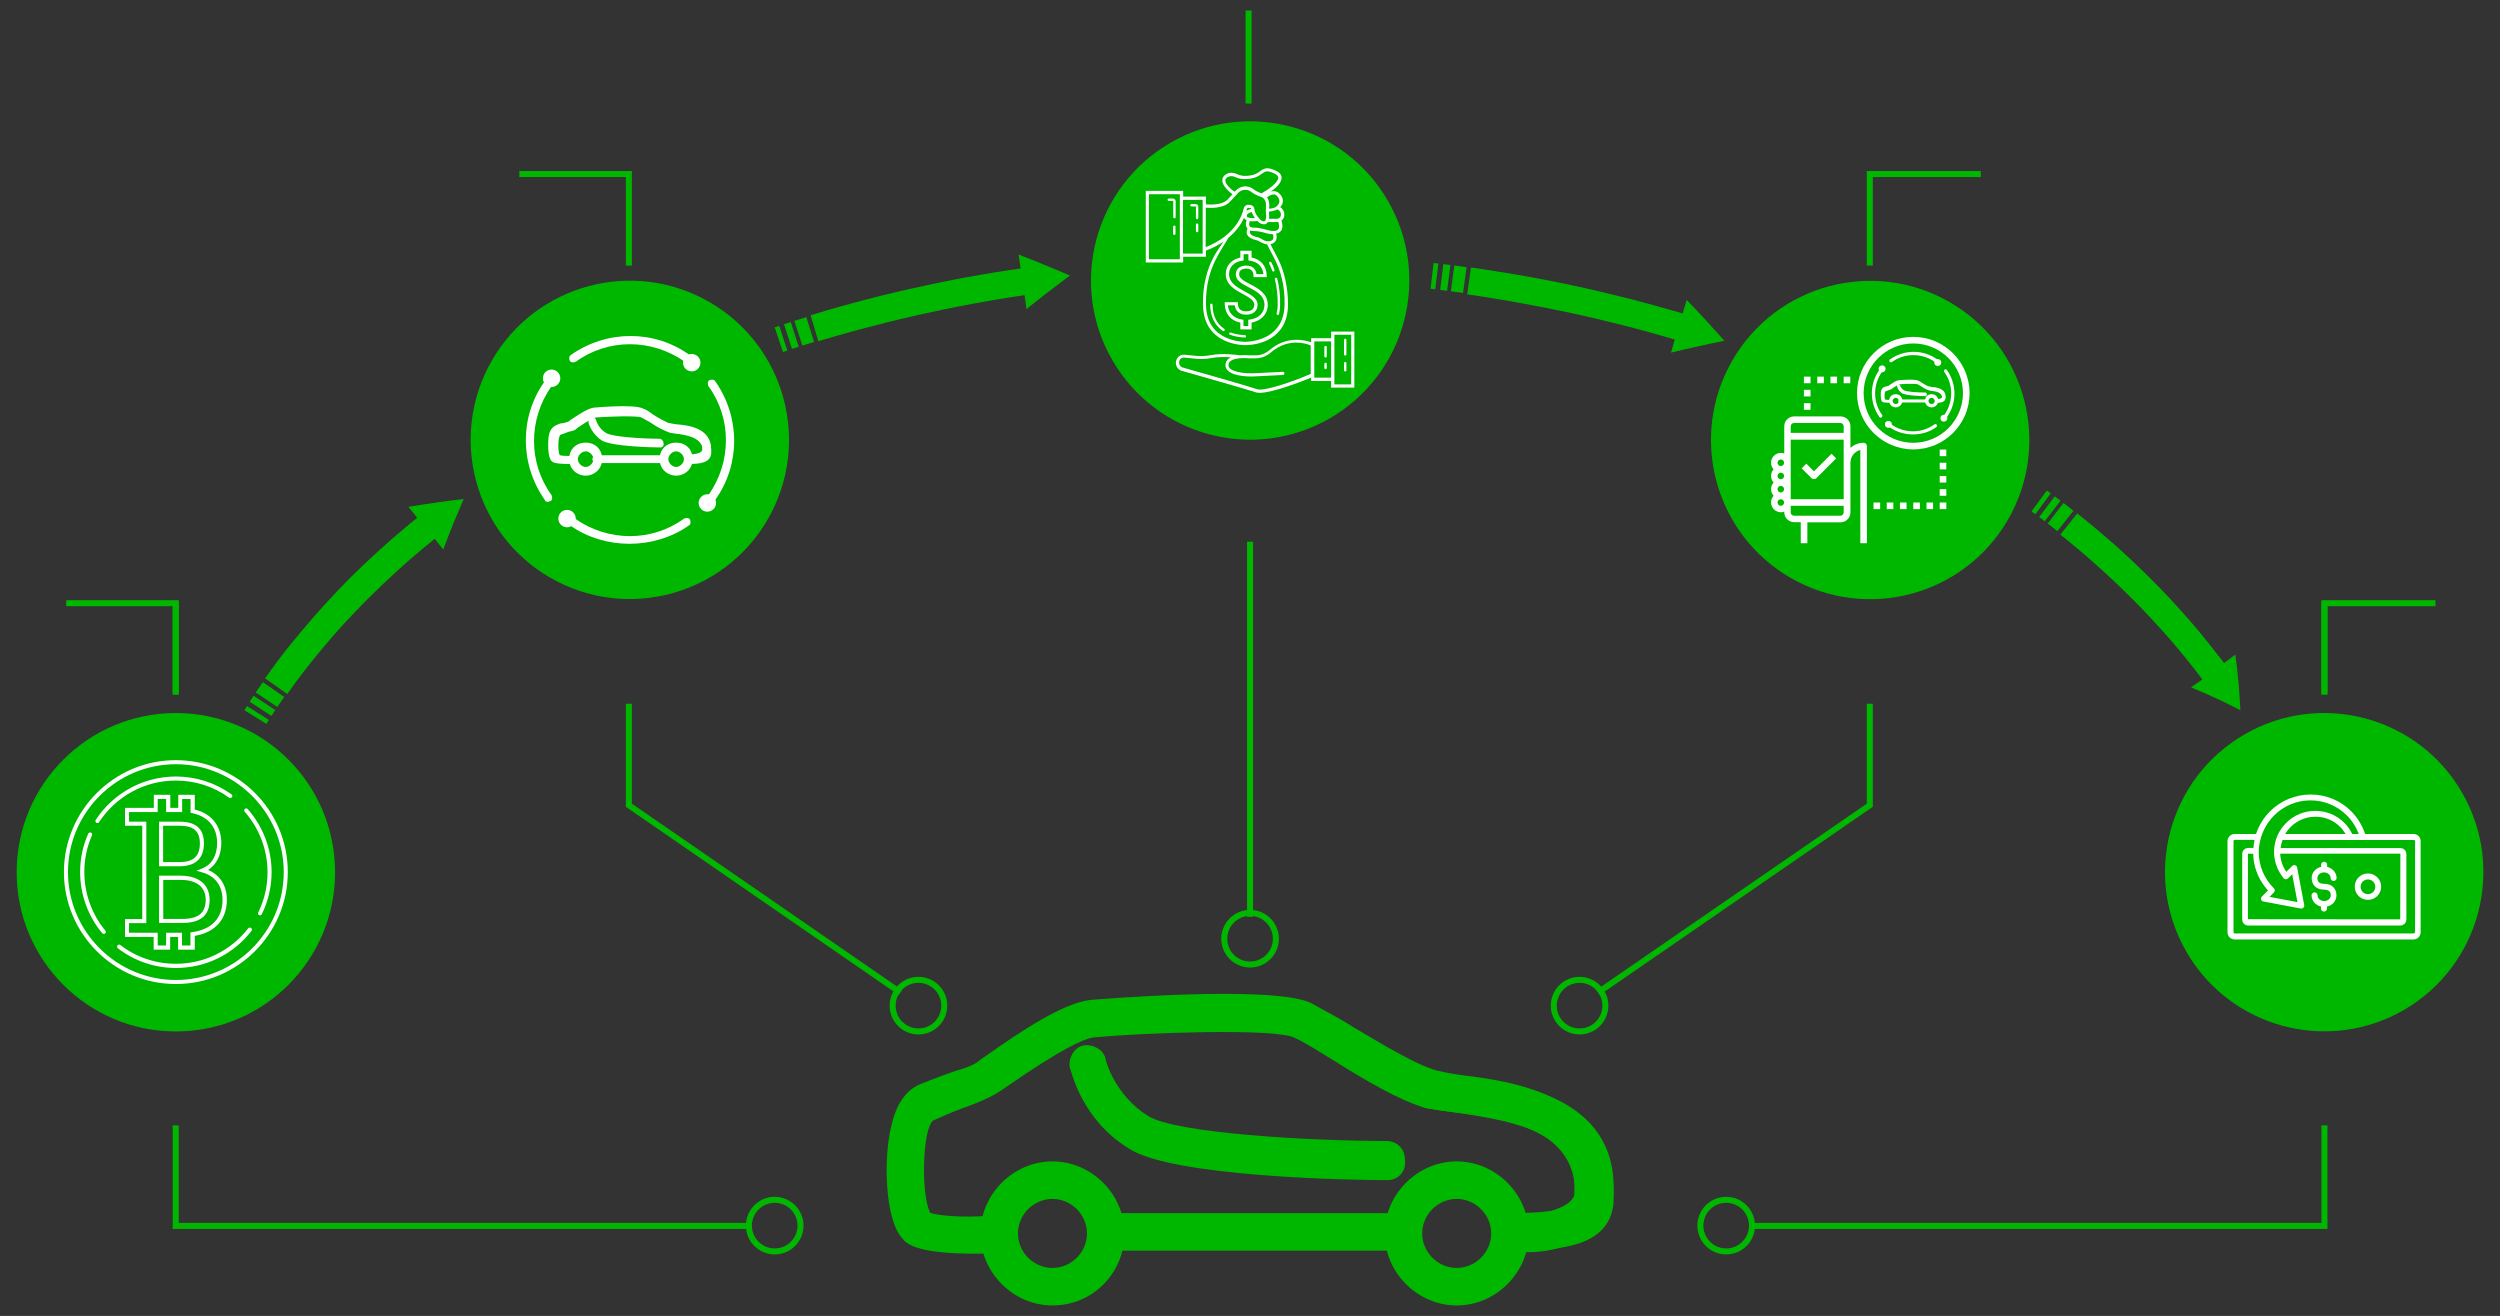 <?xml version="1.0" encoding="utf-8"?>
<!-- Generator: Adobe Illustrator 19.0.0, SVG Export Plug-In . SVG Version: 6.00 Build 0)  -->
<svg version="1.1" id="Layer_1" xmlns="http://www.w3.org/2000/svg" xmlns:xlink="http://www.w3.org/1999/xlink" x="0px" y="0px"
	 viewBox="412 -141.7 1666.1 877" style="enable-background:new 412 -141.7 1666.1 877;" xml:space="preserve">
<rect x="412" y="-141.7" width="1666.1" height="877" fill="#333333" stroke="none"/>
<style type="text/css">
	.st0{fill:#00B700;}
	.st1{fill:#FFFFFF;}
</style>
<g>
	<g id="XMLID_3591_">
		<g id="XMLID_3602_">
			<path id="XMLID_3612_" class="st0" d="M1061.2,693.8c-39.7,0-45.9-7.3-48-10.4c-11.5-12.5-12.5-53.3-7.3-74.1
				c3.1-14.6,9.4-24,18.8-28.2c10.4-4.2,18.8-7.3,25.1-9.4c7.3-2.1,12.5-4.2,15.7-7.3l3.1-2.1c25.1-17.8,52.2-35.5,70-37.6
				c1,0,121.1-10.4,147.2,2.1c7.3,4.2,17.8,9.4,29.2,16.7c17.8,10.4,39.7,24,54.3,28.2c4.2,1,9.4,2.1,16.7,3.1
				c33.4,4.2,103.4,12.5,101.3,84.6v1c-3.1,29.2-36.5,31.3-66.8,31.3c-7.3,0-12.5-5.2-12.5-12.5s5.2-12.5,12.5-12.5
				c27.2,0,40.7-3.1,41.8-8.4c1-44.9-37.6-53.3-79.4-58.5c-8.4-1-14.6-2.1-20.9-3.1c-17.8-5.2-40.7-18.8-60.6-31.3
				c-10.4-6.3-19.8-12.5-27.2-15.7c-13.6-6.3-101.3-3.1-133.7,0c-6.3,1-20.9,7.3-58.5,33.4l-3.1,2.1c-6.3,4.2-13.6,7.3-21.9,10.4
				c-6.3,2.1-13.6,5.2-23,9.4c-7.3,5.2-8.4,49.1-2.1,61.6c6.3,2.1,21.9,3.1,37.6,2.1c6.3,0,12.5,5.2,12.5,12.5s-5.2,12.5-12.5,12.5
				C1066.4,693.8,1063.3,693.8,1061.2,693.8z"/>
			<path id="XMLID_3609_" class="st0" d="M1382.8,728.3c-26.1,0-48-21.9-48-48s21.9-48,48-48s48,21.9,48,48
				C1430.9,706.4,1408.9,728.3,1382.8,728.3z M1382.8,657.3c-12.5,0-23,10.4-23,23c0,12.5,10.4,23,23,23c12.5,0,23-10.4,23-23
				S1395.3,657.3,1382.8,657.3z"/>
			<path id="XMLID_3606_" class="st0" d="M1113.4,728.3c-26.1,0-48-21.9-48-48s21.9-48,48-48s48,21.9,48,48
				S1140.5,728.3,1113.4,728.3z M1113.4,657.3c-12.5,0-23,10.4-23,23c0,12.5,10.4,23,23,23s23-10.4,23-23S1125.9,657.3,1113.4,657.3
				z"/>
			<path id="XMLID_3605_" class="st0" d="M1336.9,644.8L1336.9,644.8c-24,0-143.1-2.1-172.3-20.9c-32.4-19.8-38.6-52.2-39.7-54.3
				c-1-6.3,3.1-13.6,9.4-14.6s13.6,3.1,14.6,9.4c0,1,6.3,24,28.2,37.6c17.8,11.5,107.6,16.7,158.7,16.7c7.3,0,12.5,5.2,12.5,12.5
				C1349.4,639.5,1343.1,644.8,1336.9,644.8z"/>
			<path id="XMLID_3604_" class="st0" d="M1347.3,691.8h-198.4c-7.3,0-12.5-5.2-12.5-12.5s5.2-12.5,12.5-12.5h198.4
				c7.3,0,12.5,5.2,12.5,12.5C1358.8,686.5,1353.6,691.8,1347.3,691.8z"/>
			<path id="XMLID_3603_" class="st0" d="M1430.9,692.8c-2.1,0-5.2,0-7.3,0c-7.3-1-11.5-7.3-11.5-13.6c1-7.3,7.3-11.5,13.6-11.5
				c11.5,1,26.1-3.1,32.4-8.4c1-1,3.1-3.1,3.1-5.2c0,0,0,0,0-1c2.1-39.7-36.5-47-78.3-53.3c-8.4-1-15.7-2.1-20.9-3.1
				c-6.3-2.1-10.4-8.4-8.4-15.7c2.1-6.3,8.4-10.4,15.7-8.4c4.2,1,10.4,2.1,17.8,3.1c33.4,4.2,103.4,12.5,100.2,78.3
				c0,8.4-4.2,16.7-11.5,23C1465.3,686.5,1447.6,692.8,1430.9,692.8z"/>
		</g>
	</g>
	<g id="XMLID_498_">
		<g id="XMLID_510_">
			<path id="XMLID_511_" class="st0" d="M1907.9,347.7c50.7-29.3,115.6-11.9,144.9,38.8s11.9,115.6-38.8,144.9
				c-50.7,29.3-115.6,11.9-144.9-38.8C1839.8,441.8,1857.1,377,1907.9,347.7z"/>
		</g>
		<g id="XMLID_499_">
			<path id="XMLID_504_" class="st1" d="M2020.5,414.1h-32.3c-1.8-5.5-4.9-10.7-9.2-15.1c-7.2-7.2-16.8-11.2-27.1-11.2
				c-10.2,0-19.8,4-27.1,11.2c-4.3,4.3-7.4,9.5-9.3,15.1h-14.2c-2.6,0-4.8,2.1-4.8,4.8c0,0,0,0,0,0.1v60.6c0,2.7,2.2,4.8,4.8,4.8
				h119.1c2.7,0,4.8-2.2,4.8-4.8V419C2025.3,416.3,2023.2,414.1,2020.5,414.1z M1927.5,401.8c6.5-6.5,15.1-10.1,24.3-10.1
				c9.2,0,17.8,3.6,24.3,10.1c3.6,3.6,6.2,7.8,7.9,12.3h-4.4c-1.3-2.7-3-5.2-5.2-7.4c-5.2-5.2-12-8-19.4-8c-7.3,0-14.2,2.8-19.4,8
				c-10.1,10.1-10.8,25.9-1.7,36.9c0.4,0.4,0.9,0.7,1.4,0.7c0.6,0,1.1-0.2,1.5-0.6l2.8-2.8l3.5,18.6l-18.6-3.5l2.9-2.9
				c0.4-0.4,0.6-0.9,0.6-1.4s-0.2-1-0.6-1.4c-6.5-6.5-10.1-15.1-10.1-24.3C1917.5,416.9,1921.1,408.3,1927.5,401.8z M1913.6,427.3
				c0.2,7.9,2.9,15.5,7.6,21.7c0.7,0.9,1.5,1.9,2.3,2.7l-4.1,4.1c-0.5,0.5-0.7,1.3-0.5,2s0.8,1.2,1.5,1.3l25,4.7c0.1,0,0.2,0,0.3,0
				c0.5,0,1-0.2,1.4-0.6c0.5-0.5,0.7-1.1,0.5-1.8l-4.7-25c-0.1-0.7-0.6-1.3-1.3-1.5c-0.7-0.2-1.4,0-2,0.5l-3.9,3.9
				c-2.6-3.7-3.9-7.9-4.1-12.1h80l0.1,0.1l-0.1,43.7l-101.5-0.1v-43.3c0-0.1,0.1-0.3,0.1-0.4L1913.6,427.3L1913.6,427.3z
				 M1938.5,409.5c4.4-4.4,10.3-6.9,16.6-6.9c6.3,0,12.2,2.4,16.6,6.9c1.4,1.4,2.5,3,3.5,4.6h-40.3
				C1935.9,412.5,1937.1,410.9,1938.5,409.5z M2021.4,479.5c0,0.5-0.4,0.9-0.9,0.9h-119.1c-0.5,0-0.9-0.4-0.9-0.9v-60.6
				c0-0.5,0.4-0.9,0.9-0.9h13.1c-0.4,1.8-0.6,3.6-0.7,5.4h-3.5c-2.2,0-4,1.8-4,4v0.1v43.6c0,2.2,1.8,4,4,4h101.4c2.2,0,4-1.8,4-4
				v-43.6c0-2.2-1.8-4-4-4h-79.8c0.2-1.8,0.6-3.6,1.3-5.4h87.4c0.5,0,0.9,0.4,0.9,0.9v60.5H2021.4z"/>
			<path id="XMLID_503_" class="st1" d="M1960.9,458.8c-2.4,0-4.4-1.7-4.4-3.8c0-1.1-0.9-2-2-2s-2,0.9-2,2c0,3.6,2.7,6.6,6.3,7.5
				v1.4c0,1.1,0.9,1.9,2,1.9s2-0.9,2-1.9v-1.4c3.6-0.8,6.3-3.8,6.3-7.5s-2.2-7.7-8.3-7.7c-2.9,0-4.4-1.2-4.4-3.8
				c0-2.1,2-3.8,4.4-3.8s4.4,1.7,4.4,3.8c0,1.1,0.9,1.9,2,1.9s2-0.9,2-1.9c0-3.6-2.7-6.6-6.3-7.5v-1.4c0-1.1-0.9-2-2-2s-2,0.9-2,2
				v1.4c-3.6,0.8-6.3,3.8-6.3,7.5s2.2,7.7,8.3,7.7c2.9,0,4.4,1.2,4.4,3.8C1965.3,457.1,1963.3,458.8,1960.9,458.8z"/>
			<path id="XMLID_500_" class="st1" d="M1990.1,458c4.8,0,8.8-3.9,8.8-8.8c0-4.8-3.9-8.8-8.8-8.8s-8.8,3.9-8.8,8.8
				C1981.3,454.1,1985.2,458,1990.1,458z M1990.1,444.4c2.7,0,4.9,2.2,4.9,4.9s-2.2,4.9-4.9,4.9c-2.7,0-4.9-2.2-4.9-4.9
				C1985.2,446.5,1987.4,444.4,1990.1,444.4z"/>
		</g>
	</g>
	<g id="XMLID_472_">
		<g id="XMLID_496_">
			<path id="XMLID_497_" class="st0" d="M884.8,59.6c50.7,29.3,68.1,94.2,38.8,144.9s-94.2,68.1-144.9,38.8s-68.1-94.2-38.8-144.9
				C769.2,47.7,834.1,30.3,884.8,59.6z"/>
		</g>
		<g id="XMLID_473_">
			<g id="XMLID_474_">
				<g id="XMLID_485_">
					<path id="XMLID_495_" class="st1" d="M790.6,167.5c-9.1,0-10.4-1.3-11-1.9c-2.6-2.6-2.6-11.7-1.9-16.9c0.6-3.2,1.9-5.2,3.9-6.5
						c2.6-1.3,3.9-1.9,5.8-1.9c1.9-0.6,2.6-0.6,3.9-1.3l0.6-0.6c5.8-3.9,11.7-7.8,15.6-8.4c0,0,27.2-2.6,33.1,0.6
						c1.9,0.6,3.9,1.9,6.5,3.9c3.9,2.6,9.1,5.2,12.3,6.5c0.6,0,1.9,0.6,3.9,0.6c7.8,0.6,23.4,2.6,22.7,18.8l0,0
						c-0.6,6.5-7.8,7.1-14.9,7.1c-1.3,0-2.6-1.3-2.6-2.6s1.3-2.6,2.6-2.6c5.8,0,9.1-0.6,9.7-1.9c0-9.7-8.4-11.7-17.5-13
						c-1.9,0-3.2-0.6-4.5-0.6c-3.9-1.3-9.1-3.9-13.6-7.1c-2.6-1.3-4.5-2.6-5.8-3.2c-3.2-1.3-22.7-0.6-29.8,0c-1.3,0-4.5,1.3-13,7.1
						l-0.6,0.6c-1.3,1.3-3.2,1.3-5.2,1.9c-1.3,0.6-3.2,1.3-5.2,1.9c-1.9,1.3-1.9,11-0.6,13.6c1.3,0.6,5.2,0.6,8.4,0.6
						c1.3,0,2.6,1.3,2.6,2.6c0,1.3-1.3,2.6-2.6,2.6C791.2,167.5,790.6,167.5,790.6,167.5z"/>
					<path id="XMLID_492_" class="st1" d="M862.6,175.3c-5.8,0-11-4.5-11-11s4.5-11,11-11s11,4.5,11,11S868.4,175.3,862.6,175.3z
						 M862.6,159.1c-2.6,0-5.2,2.6-5.2,5.2s2.6,5.2,5.2,5.2c2.6,0,5.2-2.6,5.2-5.2C867.8,161.7,865.2,159.1,862.6,159.1z"/>
					<path id="XMLID_489_" class="st1" d="M802.3,175.3c-5.8,0-11-4.5-11-11s4.5-11,11-11s11,4.5,11,11S808.1,175.3,802.3,175.3z
						 M802.3,159.1c-2.6,0-5.2,2.6-5.2,5.2s2.6,5.2,5.2,5.2s5.2-2.6,5.2-5.2S804.9,159.1,802.3,159.1z"/>
					<path id="XMLID_488_" class="st1" d="M852.2,156.5L852.2,156.5c-5.2,0-31.8-0.6-38.9-4.5c-7.1-4.5-9.1-11.7-9.1-12.3
						c0-1.3,0.6-3.2,1.9-3.2c1.3,0,3.2,0.6,3.2,1.9c0,0,1.3,5.2,6.5,8.4c3.9,2.6,24,3.9,35.7,3.9c1.3,0,2.6,1.3,2.6,2.6
						C854.8,155.2,853.5,156.5,852.2,156.5z"/>
					<path id="XMLID_487_" class="st1" d="M854.2,166.9h-44.8c-1.3,0-2.6-1.3-2.6-2.6s1.3-2.6,2.6-2.6h44.8c1.3,0,2.6,1.3,2.6,2.6
						S856.1,166.9,854.2,166.9z"/>
					<path id="XMLID_486_" class="st1" d="M873,166.9c-0.6,0-1.3,0-1.3,0c-1.3,0-2.6-1.3-2.6-3.2c0-1.3,1.3-2.6,3.2-2.6
						c2.6,0,5.8-0.6,7.1-1.9c0,0,0.6-0.6,0.6-1.3l0,0c0.6-9.1-7.8-10.4-17.5-11.7c-1.9,0-3.2-0.6-4.5-0.6c-1.3-0.6-2.6-1.9-1.9-3.2
						c0.6-1.3,1.9-2.6,3.2-1.9c0.6,0,2.6,0.6,3.9,0.6c7.8,0.6,23.4,2.6,22.7,17.5c0,1.9-0.6,3.9-2.6,5.2
						C880.8,165.6,876.9,166.9,873,166.9z"/>
				</g>
				<g id="XMLID_482_">
					<path id="XMLID_484_" class="st1" d="M777,192.8c-0.6,0-1.9-0.6-1.9-1.3c-16.9-24-16.9-55.8,0-79.2c0.6-1.3,2.6-1.3,3.9-0.6
						c1.3,0.6,1.3,2.6,0.6,3.9c-15.6,22.1-15.6,51.3,0,72.7c0.6,1.3,0.6,3.2-0.6,3.9C778.3,192.2,777.6,192.8,777,192.8z"/>
					<path id="XMLID_483_" class="st1" d="M831.5,220.7c-13.6,0-27.9-3.9-39.6-12.3c-1.3-0.6-1.3-2.6-0.6-3.9
						c0.6-1.3,2.6-1.3,3.9-0.6c22.1,15.6,51.3,15.6,72.7,0c1.3-0.6,3.2-0.6,3.9,0.6c0.6,1.3,0.6,3.2-0.6,3.9
						C859.4,216.8,845.1,220.7,831.5,220.7z"/>
				</g>
				<g id="XMLID_479_">
					<path id="XMLID_481_" class="st1" d="M869.7,100c-0.6,0-1.3,0-1.3-0.6c-22.1-15.6-51.3-15.6-72.7,0c-1.3,0.6-3.2,0.6-3.9-0.6
						c-0.7-1.2-0.6-3.2,0.6-3.9c24-16.9,55.8-16.9,79.2,0c1.3,0.6,1.3,2.6,0.6,3.9C871,100,870.4,100,869.7,100z"/>
					<path id="XMLID_480_" class="st1" d="M886,192.8c-0.6,0-1.3,0-1.3-0.6c-1.3-0.6-1.3-2.6-0.6-3.9c15.6-22.1,15.6-51.3,0-72.7
						c-0.6-1.3-0.6-3.2,0.6-3.9c1.3-0.6,3.2-0.6,3.9,0.6c16.9,24,16.9,55.8,0,79.2C887.3,192.2,886.6,192.8,886,192.8z"/>
				</g>
				<circle id="XMLID_478_" class="st1" cx="883.4" cy="193.5" r="5.8"/>
				<circle id="XMLID_477_" class="st1" cx="779.6" cy="110.4" r="5.8"/>
				<circle id="XMLID_476_" class="st1" cx="873" cy="100" r="5.8"/>
				<circle id="XMLID_475_" class="st1" cx="789.9" cy="203.9" r="5.8"/>
			</g>
		</g>
	</g>
	<g id="XMLID_326_">
		<g id="XMLID_470_">
			<path id="XMLID_471_" class="st0" d="M1566.5,98.5c29.3-50.7,94.2-68.1,144.9-38.8c50.7,29.3,68.1,94.2,38.8,144.9
				c-29.3,50.7-94.2,68.1-144.9,38.8S1537.2,149.3,1566.5,98.5z"/>
		</g>
		<g id="XMLID_327_">
			<path id="XMLID_461_" class="st1" d="M1654,153.4c-3.4,0-6.5,1.3-8.8,3.4v-14.4c0-3.7-3-6.6-6.6-6.6h-30.9c-3.7,0-6.6,3-6.6,6.6
				v18.1c-0.7-0.2-1.4-0.4-2.2-0.4c-3.7,0-6.6,3-6.6,6.6c0,1.7,0.7,3.2,1.7,4.4c-1.1,1.2-1.7,2.7-1.7,4.4c0,1.7,0.7,3.2,1.7,4.4
				c-1.1,1.2-1.7,2.7-1.7,4.4c0,1.7,0.7,3.2,1.7,4.4c-1.1,1.2-1.7,2.7-1.7,4.4c0,3.7,3,6.6,6.6,6.6c0.8,0,1.5-0.2,2.2-0.4v0.4
				c0,3.7,3,6.6,6.6,6.6h4.4v14h4.4v-13.9h22.1c3.7,0,6.6-3,6.6-6.6v-26.5v-6.6c0-4.1,2.8-7.6,6.6-8.5v62.1h4.4v-64.6
				C1656.2,154.4,1655.2,153.4,1654,153.4z M1607.6,140.2h30.9c1.2,0,2.2,1,2.2,2.2v4.4h-35.3v-4.4
				C1605.4,141.2,1606.4,140.2,1607.6,140.2z M1596.6,184.3c0-1.2,1-2.2,2.2-2.2s2.2,1,2.2,2.2s-1,2.2-2.2,2.2
				S1596.6,185.6,1596.6,184.3z M1596.6,175.5c0-1.2,1-2.2,2.2-2.2s2.2,1,2.2,2.2s-1,2.2-2.2,2.2S1596.6,176.7,1596.6,175.5z
				 M1598.8,164.5c1.2,0,2.2,1,2.2,2.2s-1,2.2-2.2,2.2s-2.2-1-2.2-2.2C1596.6,165.5,1597.6,164.5,1598.8,164.5z M1598.8,195.4
				c-1.2,0-2.2-1-2.2-2.2s1-2.2,2.2-2.2s2.2,1,2.2,2.2S1600,195.4,1598.8,195.4z M1638.5,202h-30.9c-1.2,0-2.2-1-2.2-2.2v-4.4h35.3
				v4.4C1640.7,201,1639.7,202,1638.5,202z M1640.7,191h-35.3v-39.7h35.3v15.4v6.6V191z"/>
			<path id="XMLID_458_" class="st1" d="M1687.1,82.8c-20.7,0-37.5,16.8-37.5,37.5s16.8,37.5,37.5,37.5s37.5-16.8,37.5-37.5
				S1707.8,82.8,1687.1,82.8z M1687.1,153.4c-18.3,0-33.1-14.9-33.1-33.1s14.8-33.1,33.1-33.1c18.3,0,33.1,14.9,33.1,33.1
				S1705.3,153.4,1687.1,153.4z"/>
			<rect id="XMLID_457_" x="1623.1" y="109.3" class="st1" width="4.4" height="4.4"/>
			<rect id="XMLID_456_" x="1631.9" y="109.3" class="st1" width="4.4" height="4.4"/>
			<rect id="XMLID_455_" x="1640.7" y="109.3" class="st1" width="4.4" height="4.4"/>
			<rect id="XMLID_434_" x="1614.2" y="109.3" class="st1" width="4.4" height="4.4"/>
			<rect id="XMLID_433_" x="1614.2" y="118.1" class="st1" width="4.4" height="4.4"/>
			<rect id="XMLID_432_" x="1614.2" y="127" class="st1" width="4.4" height="4.4"/>
			<rect id="XMLID_431_" x="1669.4" y="193.2" class="st1" width="4.4" height="4.4"/>
			<rect id="XMLID_430_" x="1660.6" y="193.2" class="st1" width="4.4" height="4.4"/>
			<rect id="XMLID_429_" x="1678.2" y="193.2" class="st1" width="4.4" height="4.4"/>
			<rect id="XMLID_428_" x="1687.1" y="193.2" class="st1" width="4.4" height="4.4"/>
			<rect id="XMLID_427_" x="1695.9" y="193.2" class="st1" width="4.4" height="4.4"/>
			<rect id="XMLID_426_" x="1704.7" y="193.2" class="st1" width="4.4" height="4.4"/>
			<rect id="XMLID_425_" x="1704.7" y="184.3" class="st1" width="4.4" height="4.4"/>
			<rect id="XMLID_424_" x="1704.7" y="175.5" class="st1" width="4.4" height="4.4"/>
			<rect id="XMLID_423_" x="1704.7" y="166.7" class="st1" width="4.4" height="4.4"/>
			<rect id="XMLID_422_" x="1704.7" y="157.9" class="st1" width="4.4" height="4.4"/>
			<path id="XMLID_421_" class="st1" d="M1620.9,172.4l-5.1-5.1l-3.1,3.1l6.6,6.6c0.4,0.4,1,0.6,1.6,0.6s1.1-0.2,1.6-0.6l13.2-13.2
				l-3.1-3.1L1620.9,172.4z"/>
			<g id="XMLID_328_">
				<g id="XMLID_329_">
					<g id="XMLID_340_">
						<path id="XMLID_420_" class="st1" d="M1670.7,126.7c-3.6,0-4.1-0.5-4.4-0.8c-1-1-1-4.6-0.8-6.7c0.3-1.3,0.8-2.1,1.5-2.6
							c1-0.5,1.5-0.8,2.3-0.8c0.8-0.3,1-0.3,1.5-0.5l0.3-0.3c2.3-1.5,4.6-3.1,6.2-3.3c0,0,10.8-1,13.1,0.3c0.8,0.3,1.5,0.8,2.6,1.5
							c1.5,1,3.6,2.1,4.9,2.6c0.3,0,0.8,0.3,1.5,0.3c3.1,0.3,9.3,1,9,7.5l0,0c-0.3,2.6-3.1,2.8-5.9,2.8c-0.5,0-1-0.5-1-1s0.5-1,1-1
							c2.3,0,3.6-0.3,3.9-0.8c0-3.9-3.3-4.6-6.9-5.1c-0.8,0-1.3-0.3-1.8-0.3c-1.5-0.5-3.6-1.5-5.4-2.8c-1-0.5-1.8-1-2.3-1.3
							c-1.3-0.5-9-0.3-11.8,0c-0.5,0-1.8,0.5-5.1,2.8l-0.3,0.3c-0.5,0.5-1.3,0.5-2.1,0.8c-0.5,0.3-1.3,0.5-2.1,0.8
							c-0.8,0.5-0.8,4.4-0.3,5.4c0.5,0.3,2.1,0.3,3.3,0.3c0.5,0,1,0.5,1,1s-0.5,1-1,1C1671,126.7,1670.7,126.7,1670.7,126.7z"/>
						<path id="XMLID_414_" class="st1" d="M1699.3,129.8c-2.3,0-4.4-1.8-4.4-4.4s1.8-4.4,4.4-4.4s4.4,1.8,4.4,4.4
							C1703.7,128,1701.6,129.8,1699.3,129.8z M1699.3,123.4c-1,0-2.1,1-2.1,2.1c0,1,1,2.1,2.1,2.1s2.1-1,2.1-2.1
							C1701.3,124.4,1700.3,123.4,1699.3,123.4z"/>
						<path id="XMLID_401_" class="st1" d="M1675.4,129.8c-2.3,0-4.4-1.8-4.4-4.4s1.8-4.4,4.4-4.4s4.4,1.8,4.4,4.4
							C1679.7,128,1677.7,129.8,1675.4,129.8z M1675.4,123.4c-1,0-2.1,1-2.1,2.1c0,1,1,2.1,2.1,2.1c1,0,2.1-1,2.1-2.1
							C1677.4,124.4,1676.4,123.4,1675.4,123.4z"/>
						<path id="XMLID_400_" class="st1" d="M1695.2,122.3L1695.2,122.3c-2.1,0-12.6-0.3-15.4-1.8c-2.8-1.8-3.6-4.6-3.6-4.9
							c0-0.5,0.3-1.3,0.8-1.3s1.3,0.3,1.3,0.8c0,0,0.5,2.1,2.6,3.3c1.5,1,9.5,1.5,14.2,1.5c0.5,0,1,0.5,1,1
							C1696.2,121.8,1695.7,122.3,1695.2,122.3z"/>
						<path id="XMLID_342_" class="st1" d="M1695.9,126.5h-17.8c-0.5,0-1-0.5-1-1s0.5-1,1-1h17.8c0.5,0,1,0.5,1,1
							S1696.7,126.5,1695.9,126.5z"/>
						<path id="XMLID_341_" class="st1" d="M1703.4,126.5c-0.3,0-0.5,0-0.5,0c-0.5,0-1-0.5-1-1.3c0-0.5,0.5-1,1.3-1
							c1,0,2.3-0.3,2.8-0.8c0,0,0.3-0.3,0.3-0.5l0,0c0.3-3.6-3.1-4.1-6.9-4.6c-0.8,0-1.3-0.3-1.8-0.3c-0.5-0.3-1-0.8-0.8-1.3
							c0.3-0.5,0.8-1,1.3-0.8c0.3,0,1,0.3,1.5,0.3c3.1,0.3,9.3,1,9,6.9c0,0.8-0.3,1.5-1,2.1C1706.5,125.9,1704.9,126.5,1703.4,126.5
							z"/>
					</g>
					<g id="XMLID_337_">
						<path id="XMLID_339_" class="st1" d="M1665.3,136.7c-0.3,0-0.8-0.3-0.8-0.5c-6.7-9.5-6.7-22.1,0-31.4c0.3-0.5,1-0.5,1.5-0.3
							s0.5,1,0.3,1.5c-6.2,8.7-6.2,20.3,0,28.8c0.3,0.5,0.3,1.3-0.3,1.5C1665.8,136.5,1665.6,136.7,1665.3,136.7z"/>
						<path id="XMLID_338_" class="st1" d="M1686.9,147.8c-5.4,0-11.1-1.5-15.7-4.9c-0.5-0.3-0.5-1-0.3-1.5c0.3-0.5,1-0.5,1.5-0.3
							c8.7,6.2,20.3,6.2,28.8,0c0.5-0.3,1.3-0.3,1.5,0.3c0.3,0.5,0.3,1.3-0.3,1.5C1698,146.3,1692.3,147.8,1686.9,147.8z"/>
					</g>
					<g id="XMLID_334_">
						<path id="XMLID_336_" class="st1" d="M1702.1,99.9c-0.3,0-0.5,0-0.5-0.3c-8.7-6.2-20.3-6.2-28.8,0c-0.5,0.3-1.3,0.3-1.5-0.3
							s-0.3-1.3,0.3-1.5c9.5-6.7,22.1-6.7,31.4,0c0.5,0.3,0.5,1,0.3,1.5C1702.6,99.9,1702.4,99.9,1702.1,99.9z"/>
						<path id="XMLID_335_" class="st1" d="M1708.5,136.7c-0.3,0-0.5,0-0.5-0.3c-0.5-0.3-0.5-1-0.3-1.5c6.2-8.7,6.2-20.3,0-28.8
							c-0.3-0.5-0.3-1.3,0.3-1.5s1.3-0.3,1.5,0.3c6.7,9.5,6.7,22.1,0,31.4C1709.1,136.5,1708.8,136.7,1708.5,136.7z"/>
					</g>
					<circle id="XMLID_333_" class="st1" cx="1707.5" cy="137" r="2.3"/>
					<circle id="XMLID_332_" class="st1" cx="1666.3" cy="104.1" r="2.3"/>
					<circle id="XMLID_331_" class="st1" cx="1703.4" cy="99.9" r="2.3"/>
					<circle id="XMLID_330_" class="st1" cx="1670.5" cy="141.1" r="2.3"/>
				</g>
			</g>
		</g>
	</g>
	<g id="XMLID_251_">
		<g id="XMLID_319_">
			<path id="XMLID_320_" class="st0" d="M529.2,333.5c58.6,0,106.1,47.5,106.1,106.1s-47.5,106.1-106.1,106.1
				s-106.1-47.5-106.1-106.1S470.6,333.5,529.2,333.5z"/>
		</g>
		<g id="XMLID_252_">
			<path id="XMLID_318_" class="st0" d="M532.4,444.7h-11.7v26h12.6c10.8,0,15.7-3.9,15.7-12.8C549,449.5,543,444.7,532.4,444.7z"/>
			<path id="XMLID_316_" class="st0" d="M545.2,420.4c0-8.2-4.2-11.8-13.5-11.8h-11v24.3H532C540.9,432.8,545.2,428.8,545.2,420.4z"
				/>
			<path id="XMLID_277_" class="st0" d="M533.5,488.4h5.6v-8.7l1.2-0.2c13-1.8,20.2-9.4,20.2-21.5c0-9.3-4.9-15.9-13.5-18.3
				l-3.9-1.1l3.8-1.5c6.3-2.5,10-8.7,10-16.9c0-10.6-5.9-17.7-16.6-20l-1.1-0.2v-9.2h-5.6v8.7h-10.7v-8.7h-5.6v8.7H498v6.4h11.5
				v67.6H498v6.4h19.1v8.5h5.6v-8.5h10.7L533.5,488.4L533.5,488.4z M514.8,472.1c0,0.6-0.5,1-1,1c-0.6,0-1-0.5-1-1v-9.4
				c0-0.6,0.5-1,1-1c0.6,0,1,0.5,1,1V472.1z M514.8,453.2c0,0.6-0.5,1-1,1c-0.6,0-1-0.5-1-1v-28.3c0-0.6,0.5-1,1-1c0.6,0,1,0.5,1,1
				V453.2z M514.8,414.8c0,0.6-0.5,1-1,1c-0.6,0-1-0.5-1-1v-9.4c0-0.6,0.5-1,1-1c0.6,0,1,0.5,1,1V414.8z M552,446.1
				c0.4-0.4,1.1-0.3,1.4,0.2c2.8,3.5,4.1,7.9,3.7,13.1c-0.2,3.6-1.2,6.8-2.8,9.3c-0.2,0.3-0.5,0.5-0.9,0.5c-0.2,0-0.4-0.1-0.5-0.2
				c-0.5-0.3-0.6-0.9-0.3-1.4c1.4-2.3,2.3-5.1,2.5-8.4c0.3-4.7-0.8-8.6-3.3-11.7C551.5,447,551.6,446.4,552,446.1z M548,407.9
				c0.4-0.4,1.1-0.3,1.4,0.2c2.8,3.5,4.1,7.9,3.7,13.1c-0.2,3.6-1.2,6.8-2.8,9.3c-0.2,0.3-0.5,0.5-0.9,0.5c-0.2,0-0.4-0.1-0.5-0.2
				c-0.5-0.3-0.6-0.9-0.3-1.4c1.4-2.3,2.3-5.1,2.5-8.4c0.3-4.7-0.8-8.6-3.3-11.7C547.5,408.9,547.5,408.3,548,407.9z M518,405.9
				h13.7c10.9,0,16.2,4.8,16.2,14.5c0,9.9-5.5,15.1-15.9,15.1h-14V405.9z M533.4,473.4H518v-31.5h14.4c12.1,0,19.3,6,19.3,16
				C551.7,468.4,545.7,473.4,533.4,473.4z"/>
			<path id="XMLID_269_" class="st0" d="M529.2,367.6c-39.6,0-71.9,32.3-71.9,71.9c0,39.6,32.3,71.9,71.9,71.9s71.9-32.3,71.9-71.9
				S568.9,367.6,529.2,367.6z M482.1,480.4c-0.3,0.2-0.6,0.3-0.9,0.3c-0.4,0-0.8-0.2-1-0.5c-9.5-11.4-14.7-25.9-14.7-40.7
				c0-8.9,1.8-17.5,5.4-25.6c0.3-0.7,1.1-1,1.8-0.7c0.7,0.3,1,1.1,0.7,1.8c-3.4,7.7-5.1,16-5.1,24.5c0,14.2,5,28.1,14.1,39
				C482.8,479.1,482.7,480,482.1,480.4z M478.1,406.2c-0.3,0.4-0.7,0.6-1.1,0.6c-0.3,0-0.5-0.1-0.7-0.2c-0.6-0.4-0.8-1.3-0.4-1.9
				c11.9-18.1,31.8-28.9,53.4-28.9c13.4,0,26.2,4.1,37.1,11.9c0.6,0.4,0.8,1.3,0.3,1.9c-0.4,0.6-1.3,0.8-1.9,0.3
				c-10.4-7.5-22.7-11.4-35.5-11.4C508.6,378.5,489.5,388.8,478.1,406.2z M525.5,482.6v8.5h-11v-8.5h-19.2v-11.9h11.5v-62.2h-11.5
				v-11.9h19.1v-8.7h11v8.7h5.3v-8.7h11v9.8c11.2,2.8,17.7,10.9,17.7,22.4c0,7.9-3.2,14.4-8.8,17.9c7.9,3.4,12.5,10.6,12.5,19.8
				c0,13.1-7.8,21.8-21.4,24.1v9.1h-11v-8.5h-5.2V482.6z M579.6,478.6c-12.2,15.7-30.6,24.7-50.4,24.7c-14.1,0-27.5-4.5-38.7-13.1
				c-0.6-0.5-0.7-1.3-0.3-1.9c0.5-0.6,1.3-0.7,1.9-0.3c10.7,8.2,23.5,12.5,37,12.5c19,0,36.5-8.6,48.2-23.6c0.5-0.6,1.3-0.7,1.9-0.2
				C579.9,477.2,580,478,579.6,478.6z M585.3,468.3c-0.2,0-0.4,0-0.6-0.1c-0.7-0.3-0.9-1.1-0.6-1.8c4.1-8.4,6.2-17.4,6.2-26.8
				c0-14.8-5.4-29.1-15.2-40.3c-0.5-0.6-0.4-1.4,0.1-1.9c0.6-0.5,1.4-0.4,1.9,0.1c10.3,11.6,15.9,26.6,15.9,42.1
				c0,9.8-2.2,19.2-6.5,28C586.3,468,585.8,468.3,585.3,468.3z"/>
			<path id="XMLID_266_" class="st1" d="M529.2,364.9c-41.1,0-74.6,33.5-74.6,74.6s33.5,74.6,74.6,74.6c41.1,0,74.6-33.5,74.6-74.6
				S570.4,364.9,529.2,364.9z M529.2,511.4c-39.6,0-71.9-32.3-71.9-71.9c0-39.6,32.3-71.9,71.9-71.9s71.9,32.3,71.9,71.9
				C601.1,479.2,568.9,511.4,529.2,511.4z"/>
			<path id="XMLID_265_" class="st1" d="M564.7,389.9c0.6,0.4,1.5,0.3,1.9-0.3s0.3-1.5-0.3-1.9c-10.9-7.8-23.7-11.9-37.1-11.9
				c-21.5,0-41.5,10.8-53.4,28.9c-0.4,0.6-0.2,1.5,0.4,1.9c0.2,0.2,0.5,0.2,0.7,0.2c0.4,0,0.9-0.2,1.1-0.6
				c11.4-17.3,30.5-27.7,51.1-27.7C542,378.5,554.3,382.4,564.7,389.9z"/>
			<path id="XMLID_264_" class="st1" d="M468.2,439.5c0-8.5,1.7-16.8,5.1-24.5c0.3-0.7,0-1.5-0.7-1.8s-1.5,0-1.8,0.7
				c-3.6,8.1-5.4,16.7-5.4,25.6c0,14.8,5.2,29.3,14.7,40.7c0.3,0.3,0.7,0.5,1,0.5s0.6-0.1,0.9-0.3c0.6-0.5,0.7-1.3,0.2-1.9
				C473.2,467.6,468.2,453.8,468.2,439.5z"/>
			<path id="XMLID_263_" class="st1" d="M577.4,477c-11.7,15-29.3,23.6-48.2,23.6c-13.5,0-26.3-4.3-37-12.5
				c-0.6-0.5-1.4-0.3-1.9,0.3s-0.3,1.4,0.3,1.9c11.2,8.6,24.6,13.1,38.7,13.1c19.8,0,38.1-9,50.3-24.7c0.5-0.6,0.4-1.4-0.2-1.9
				C578.7,476.3,577.9,476.4,577.4,477z"/>
			<path id="XMLID_262_" class="st1" d="M577.1,397.5c-0.5-0.6-1.4-0.6-1.9-0.1c-0.6,0.5-0.6,1.4-0.1,1.9
				c9.8,11.2,15.2,25.5,15.2,40.3c0,9.4-2.1,18.4-6.2,26.8c-0.3,0.7-0.1,1.5,0.6,1.8c0.2,0.1,0.4,0.1,0.6,0.1c0.5,0,1-0.3,1.2-0.8
				c4.3-8.8,6.5-18.2,6.5-28C593,424.1,587.3,409.1,577.1,397.5z"/>
			<path id="XMLID_259_" class="st1" d="M541.8,491.1V482c13.6-2.3,21.4-11,21.4-24.1c0-9.3-4.6-16.5-12.5-19.8
				c5.5-3.5,8.8-10,8.8-17.9c0-11.5-6.4-19.6-17.7-22.4V388h-11v8.7h-5.3V388h-11v8.7h-19.2v11.9h11.5v62.2h-11.5v11.9h19.1v8.5h11
				v-8.5h5.3v8.5h11.1V491.1z M522.7,479.9v8.5h-5.6v-8.5H498v-6.4h11.5v-67.6H498v-6.4h19.1v-8.7h5.6v8.7h10.7v-8.7h5.6v9.2
				l1.1,0.2c10.7,2.3,16.6,9.4,16.6,20c0,8.2-3.6,14.4-10,16.9l-3.8,1.5l3.9,1.1c8.6,2.4,13.5,9,13.5,18.3
				c0,12.1-7.2,19.8-20.2,21.5l-1.2,0.2v8.7h-5.6v-8.5H522.7z"/>
			<path id="XMLID_256_" class="st1" d="M547.9,420.4c0-9.8-5.3-14.5-16.2-14.5H518v29.7h14C542.4,435.5,547.9,430.3,547.9,420.4z
				 M520.7,408.6h11c9.3,0,13.5,3.6,13.5,11.8c0,8.4-4.3,12.4-13.2,12.4h-11.3V408.6z"/>
			<path id="XMLID_253_" class="st1" d="M551.7,457.9c0-10-7.2-16-19.3-16H518v31.5h15.4C545.7,473.4,551.7,468.4,551.7,457.9z
				 M533.4,470.7h-12.6v-26h11.7c10.6,0,16.6,4.8,16.6,13.3C549,466.8,544.2,470.7,533.4,470.7z"/>
		</g>
	</g>
	<g id="XMLID_39_">
		<g id="XMLID_249_">
			<path id="XMLID_250_" class="st0" d="M1337-7.8c29.3,50.7,11.9,115.6-38.8,144.9c-50.7,29.3-115.6,11.9-144.9-38.8
				s-11.9-115.6,38.8-144.9S1307.7-58.6,1337-7.8z"/>
		</g>
		<g id="XMLID_40_">
			<g id="XMLID_230_">
				<path id="XMLID_248_" class="st0" d="M1259.5,93.2c-3.1,2.6-6.8,4.1-10.5,4.1h-4.5c-2.6-0.3-9.7-0.4-12.4,2
					c-0.8,0.7-1.1,1.5-1.1,2.5c0,0.9,0.3,1.6,1.1,2.3c3.1,2.9,11.9,3.3,15.1,3.2l20-1c0.6-0.1,1.1,0.4,1.1,1s-0.4,1.1-1,1.1l-20,1
					c-0.5,0-12.3,0.4-16.6-3.8c-1.1-1.1-1.7-2.4-1.7-3.8c0-1.6,0.6-3,1.9-4.1c0.5-0.4,1-0.8,1.7-1.1c-3.8-0.3-8.8-0.3-13,0.5
					c-3.3,0.7-6.7,0.8-10,0.5l-8.2-0.8c-0.1,0-0.2,0-0.3,0c-1.3,0-2.5,1-2.9,2.5c-0.4,1.8,0.5,3.6,2.2,4.1
					c13.5,3.8,45.3,12.9,49.7,14.5c4.4,1.6,23.7-5,36-10.1v-19C1283,87.5,1271,83.4,1259.5,93.2z"/>
				<path id="XMLID_244_" class="st0" d="M1287.9,85.8v1.5V109v1h11.2V85.8H1287.9z M1296.2,103.6c0,0.4-0.4,0.8-0.8,0.8
					s-0.8-0.4-0.8-0.8v-2.7c0-0.4,0.4-0.8,0.8-0.8s0.8,0.4,0.8,0.8V103.6z M1296.2,95.8c0,0.4-0.4,0.8-0.8,0.8s-0.8-0.4-0.8-0.8
					v-6.2c0-0.4,0.4-0.8,0.8-0.8s0.8,0.4,0.8,0.8V95.8z"/>
				<path id="XMLID_240_" class="st0" d="M1301.3,83.7v28.5v2.3h11.2v-33h-11.2V83.7z M1307.7,84.8c0-0.4,0.4-0.8,0.8-0.8
					s0.8,0.4,0.8,0.8v9.7c0,0.4-0.4,0.8-0.8,0.8s-0.8-0.4-0.8-0.8V84.8z M1307.7,100.3c0-0.4,0.4-0.8,0.8-0.8s0.8,0.4,0.8,0.8v4.8
					c0,0.4-0.4,0.8-0.8,0.8s-0.8-0.4-0.8-0.8V100.3z"/>
				<path id="XMLID_235_" class="st1" d="M1299.1,79.3v4.4h-13.3v2.7c-4.2-1.5-16.4-4.5-27.7,5.2c-2.7,2.3-5.9,3.5-9.1,3.5h-4.4
					c-0.2,0-3-0.3-6.2,0c-1.3-0.2-11.7-1.7-19.5-0.1c-3.1,0.6-6.3,0.8-9.4,0.5l-8.2-0.8c-2.6-0.2-4.8,1.5-5.5,4.1
					c-0.7,2.9,1,5.8,3.7,6.6c10.5,3,45.1,12.8,49.6,14.4c0.6,0.2,1.5,0.3,2.5,0.3c8.5,0,28.3-7.7,34.2-10.1v2.2h13.3v4.4h15.5V79.3
					L1299.1,79.3L1299.1,79.3z M1249.8,117.7c-4.4-1.6-36.2-10.7-49.7-14.5c-1.6-0.5-2.6-2.3-2.2-4.1c0.3-1.5,1.5-2.5,2.9-2.5
					c0.1,0,0.2,0,0.3,0l8.2,0.8c3.3,0.3,6.7,0.2,10-0.5c4.2-0.8,9.2-0.7,13-0.5c-0.6,0.3-1.2,0.7-1.7,1.1c-1.2,1.1-1.9,2.5-1.9,4.1
					c0,1.5,0.6,2.8,1.7,3.8c4.4,4.2,16.1,3.8,16.6,3.8l20-1c0.6,0,1-0.5,1-1.1s-0.5-1.1-1.1-1l-20,1c-3.1,0.1-12-0.3-15.1-3.2
					c-0.7-0.7-1.1-1.4-1.1-2.3c0-1,0.4-1.8,1.1-2.5c2.8-2.4,9.8-2.3,12.4-2h4.5c3.7,0,7.5-1.4,10.5-4.1c11.5-9.8,23.5-5.7,26.3-4.5
					v19C1273.5,112.7,1254.2,119.3,1249.8,117.7z M1287.9,110.1v-1V87.3v-1.5h11.2V110h-11.2V110.1z M1312.5,114.5h-11.2v-2.3V83.7
					v-2.3h11.2V114.5z"/>
				<path id="XMLID_234_" class="st1" d="M1308.5,105.9c0.4,0,0.8-0.4,0.8-0.8v-4.8c0-0.4-0.4-0.8-0.8-0.8s-0.8,0.4-0.8,0.8v4.8
					C1307.7,105.5,1308.1,105.9,1308.5,105.9z"/>
				<path id="XMLID_233_" class="st1" d="M1308.5,95.3c0.4,0,0.8-0.4,0.8-0.8v-9.7c0-0.4-0.4-0.8-0.8-0.8s-0.8,0.4-0.8,0.8v9.7
					C1307.7,94.9,1308.1,95.3,1308.5,95.3z"/>
				<path id="XMLID_232_" class="st1" d="M1295.4,100c-0.4,0-0.8,0.4-0.8,0.8v2.7c0,0.4,0.4,0.8,0.8,0.8s0.8-0.4,0.8-0.8v-2.7
					C1296.2,100.4,1295.9,100,1295.4,100z"/>
				<path id="XMLID_231_" class="st1" d="M1295.4,88.8c-0.4,0-0.8,0.4-0.8,0.8v6.2c0,0.4,0.4,0.8,0.8,0.8s0.8-0.4,0.8-0.8v-6.2
					C1296.2,89.2,1295.9,88.8,1295.4,88.8z"/>
			</g>
			<g id="XMLID_41_">
				<g id="XMLID_228_">
					<path id="XMLID_229_" class="st1" d="M1241.7,83.2L1241.7,83.2h-0.5c-2.4-0.1-5.9-0.5-9.5-1.8c-0.4-0.2-0.6-0.6-0.5-1
						c0.2-0.4,0.6-0.6,1-0.5c3.4,1.3,6.8,1.6,9,1.7h0.4c0.4,0,0.8,0.4,0.8,0.8C1242.5,82.9,1242.1,83.2,1241.7,83.2z"/>
				</g>
				<g id="XMLID_42_">
					<path id="XMLID_165_" class="st1" d="M1263.8,30.9c-0.8-1.6-1.7-3.3-2.6-5c-0.9-1.6-1.7-3.3-2.5-4.9c1.7-0.3,2.9-1.1,3.6-2.4
						c0.8-1.5,0.5-3.4,0.2-4.6c1.5-0.3,2.7-1,3.4-2.1c1.4-2.3,0.5-5.4,0.1-6.6c0.8-0.6,1.4-1.4,1.7-2.4c0.9-3.3-0.9-5.5-2.5-6.5
						c0.7-0.8,1.4-1.9,1.7-3.2c0.3-1.7-0.2-3.5-1.5-5.1c-1.2-1.5-2.6-2.3-4.3-2.4c-0.8-0.1-1.5,0.1-2.2,0.3c3.5-2.5,7.2-5.9,7.2-9.2
						c0-1.8-1.1-3.3-3.2-4.4c-6.4-3.3-8.6-1.8-11.1,0c-1.5,1.1-3.2,2.3-6.3,2.8c-4.6,0.8-7.5,0-9.2-0.9c-2.3-1.1-4.8-1.2-6.8-0.1
						c-2.3,1.3-2.9,2.9-2.9,4.1c-0.2,3.8,4.6,7.8,6.8,9.5c-0.1,0.2-0.3,0.3-0.4,0.4c-1,1.1-2,2.2-3.1,3.3c-3.7,3.6-11.5,3.2-14.2,3
						v-5.2h-15.2v-3.8h-24.9v47.7h24.9v-3.8h15.2v-4.1c4.6-1.7,8.4-3.8,11.6-5.9c-2.7,4.1-5.4,7.8-7.2,11.6
						c-3.1,6.2-6.7,16.5-6.4,30.6c0.2,10.2,4.2,17.7,11.8,22.3c5.9,3.5,12.4,4.3,15.7,4.4c0,0,0.3,0,0.8,0s0.8,0,0.8,0
						c6.4-0.2,27.1-2.9,27.6-26.6C1270.4,50.4,1268.2,39.8,1263.8,30.9z M1260.4,17.7c-0.4,0.7-1.1,1.1-2.2,1.3
						c-0.4,0.1-0.7,0.1-1.1,0.1c-1.2,0-2.5-0.4-3.6-1.1l-0.7-0.4c-1.2-0.7-2.3-1.2-3.5-1.4c-2.2-0.5-3.8-1.4-4.2-2.4
						c-0.2-0.5-0.2-1.2,0.1-1.9c1.1,0.3,2.1,0.4,2.4,0.4c0,0,1.9-0.2,6,0.8c0.6,0.1,1.3,0.3,2.1,0.6c1.8,0.5,3.3,0.7,4.6,0.7
						C1260.6,15.2,1260.9,16.7,1260.4,17.7z M1246.3-0.4c0.4,1.5,1.2,2.9,2.1,4c-2.1,0.2-4.6,0-5.3-0.8c-0.1-0.1-0.3-0.4-0.2-0.9
						C1243.2,0.5,1245.2-0.1,1246.3-0.4z M1242.7-1.2c0.1-0.5,0.2-0.9,0.3-1.3c0.1-0.4,0.4-0.7,0.9-0.7l1.2,0.1
						c0.4,0,0.7,0.3,0.8,0.6C1245.1-2.3,1243.8-1.9,1242.7-1.2z M1264,10.9c-0.5,0.8-1.5,1.3-3,1.3c-1.3,0.1-2.9-0.2-4.8-0.7
						c-0.8-0.2-1.5-0.5-2.2-0.6c-4.5-1.1-6.6-0.9-6.6-0.9s-1.3,0-2.2-0.5c-0.6-0.3-1.1-1.8-0.3-3.8c0.7,0.1,1.3,0.1,2,0.1
						c1.4,0,2.7-0.2,3.2-0.2c0.6,0.7,1.1,1.1,1.2,1.2c1.9,1.1,3.4,1.3,4.6,0.6c0.4-0.3,0.8-0.7,1-1.1h6c0.3,0,0.6,0,1-0.1
						C1264.3,7.4,1264.8,9.5,1264,10.9z M1265.5,2.3c-0.3,1.1-1.4,1.8-2.6,1.8h-5.2c0.2-1.2,0.2-2.3,0.1-2.6c0,0-0.1-0.6-0.1-2.2
						c3.8-0.2,5.8-1.6,5.8-1.6l0,0l-0.1,0.2C1263.6-2,1266.4-0.7,1265.5,2.3z M1263.5-10.6c0.9,1.2,1.3,2.4,1.1,3.5
						c-0.3,1.9-2.2,3.2-2.3,3.3c0,0-1.5,1.1-4.5,1.2c0-0.6,0-1.2,0.1-1.9c0.1-2.7-0.6-4.4-1.5-5.6c0.9-0.8,2.8-2.1,4.5-2
						C1261.9-12.2,1262.7-11.6,1263.5-10.6z M1228.6-21.5c0-0.9,0.6-1.7,1.8-2.3c1.4-0.7,3.2-0.7,4.8,0.1c1.9,0.9,5.3,1.9,10.5,1
						c3.6-0.6,5.6-2,7.2-3.2c2.4-1.7,3.6-2.6,8.9,0.1c2.1,1.1,2.1,2.2,2.1,2.5c0,3.2-6.7,8-11.2,10.5l-1.9-0.8
						c-0.9-0.4-1.8-0.8-2.6-1.4l-1.4-1c-3.4-2.3-7.8-1.9-10.8,0.9c-0.4,0.4-0.8,0.8-1.2,1.2C1232.5-15.4,1228.5-18.9,1228.6-21.5z
						 M1198.3,31.1h-20.6v-43.4h20.6v1.7v40.1V31.1z M1213.5,27.3h-13.1V-8.5h13.1V27.3z M1215.6-3.3c3.1,0.3,11.4,0.6,15.7-3.6
						c1.2-1.1,2.2-2.3,3.2-3.4s2-2.2,2.9-3.1c2.2-2.1,5.6-2.4,8.1-0.7l1.4,1c0.9,0.6,1.9,1.2,3,1.6l3.4,1.4c0.1,0.1,2.6,1.3,2.4,5.5
						c-0.2,5,0.1,6.6,0.1,6.6c0.1,0.9-0.1,3.1-1,3.7c-0.6,0.4-1.8-0.2-2.3-0.5c0,0-4.3-3.7-4.5-7.5c-0.1-1.5-1.3-2.7-2.8-2.8
						l-1.2-0.1c-1.5-0.1-2.8,0.9-3.1,2.3c-0.9,4.1-5.2,18-25.4,25.9L1215.6-3.3z M1242.5,86.1c0,0-1.2,0-1.3,0
						c-2.5-0.1-9-0.7-14.7-4.1c-7-4.2-10.6-11.1-10.8-20.5c-0.3-13.6,3.2-23.6,6.2-29.6c2.3-4.6,5.2-9.4,8.6-14.8v-0.2
						c5.6-4.6,8.8-9.5,10.6-13.4c0.2,0.3,0.3,0.6,0.5,0.8c0.3,0.3,0.8,0.6,1.2,0.8c-0.9,2.4-0.5,4.4,0.6,5.6
						c-0.6,1.4-0.8,2.6-0.3,3.8c0.9,2.2,3.6,3.2,5.7,3.7c1,0.2,1.9,0.6,2.9,1.2l0.7,0.4c1.3,0.7,2.6,1.2,4,1.3c1,2,2,3.9,3,5.8
						c0.9,1.7,1.7,3.3,2.5,4.9c3,6,6.5,16,6.2,29.6C1267.6,83.4,1248.4,85.8,1242.5,86.1z"/>
					<path id="XMLID_164_" class="st1" d="M1220.1,61.4c0-0.4-0.3-0.7-0.8-0.8c-0.4,0-0.8,0.4-0.8,0.8c0.2,7.9,3,13.8,8.5,17.5
						c0.1,0.1,0.3,0.1,0.4,0.1c0.3,0,0.5-0.1,0.7-0.4c0.2-0.4,0.2-0.9-0.2-1.1C1222.9,74.2,1220.2,68.8,1220.1,61.4z"/>
					<path id="XMLID_163_" class="st1" d="M1263.2,44c-0.1-0.4-0.5-0.7-1-0.6c-0.4,0.1-0.7,0.5-0.6,1c1.4,5.4,2,11.1,1.9,17.1
						c0,2-0.3,3.9-0.7,5.7c-0.1,0.4,0.2,0.9,0.6,1c0.1,0,0.1,0,0.2,0c0.4,0,0.7-0.2,0.8-0.6c0.4-1.9,0.7-3.9,0.7-6
						C1265.3,55.4,1264.6,49.5,1263.2,44z"/>
					<path id="XMLID_162_" class="st1" d="M1259.3,33.2c-0.2-0.4-0.7-0.6-1.1-0.4c-0.4,0.2-0.6,0.7-0.4,1.1c0.8,1.5,1.5,3.2,2.1,4.9
						c0.1,0.3,0.4,0.5,0.7,0.5c0.1,0,0.2,0,0.3-0.1c0.4-0.2,0.6-0.6,0.5-1C1260.8,36.4,1260.1,34.7,1259.3,33.2z"/>
					<path id="XMLID_161_" class="st1" d="M1209.8,7.2c-0.4,0-0.8,0.4-0.8,0.8v4.3c0,0.4,0.4,0.8,0.8,0.8s0.8-0.4,0.8-0.8V8
						C1210.6,7.5,1210.2,7.2,1209.8,7.2z"/>
					<path id="XMLID_160_" class="st1" d="M1208.9-5.7h-2.9c-0.4,0-0.8,0.4-0.8,0.8s0.4,0.8,0.8,0.8h2.8c0.1,0,0.2,0.1,0.2,0.2v7.5
						c0,0.4,0.4,0.8,0.8,0.8s0.8-0.4,0.8-0.8v-7.5C1210.6-4.9,1209.8-5.7,1208.9-5.7z"/>
					<path id="XMLID_159_" class="st1" d="M1194.6,8.6c-0.4,0-0.8,0.4-0.8,0.8v4.7c0,0.4,0.4,0.8,0.8,0.8s0.8-0.4,0.8-0.8V9.4
						C1195.4,8.9,1195.1,8.6,1194.6,8.6z"/>
					<path id="XMLID_158_" class="st1" d="M1193.7-9.4h-2.8c-0.4,0-0.8,0.4-0.8,0.8s0.4,0.8,0.8,0.8h2.8c0.1,0,0.2,0.1,0.2,0.2V3
						c0,0.4,0.4,0.8,0.8,0.8s0.8-0.4,0.8-0.8V-7.7C1195.4-8.7,1194.6-9.4,1193.7-9.4z"/>
					<path id="XMLID_155_" class="st1" d="M1245.1,47.7c-3.9-2.1-7.3-3.8-7.3-6.7c0-2.3,1.7-3.7,4.8-3.7s4.7,1.6,4.8,4.7v1h8.8v-1.1
						c-0.2-6.4-4-10.8-10.1-12v-4.5h-7.5V30c-5.9,1.2-9.7,5.4-9.7,10.9c0,7.2,6.1,10.5,11.5,13.4c4,2.2,7.5,4.1,7.5,7
						c0,2.9-1.9,4.5-5.4,4.5c-3.6,0-5.5-1.7-5.5-5.1v-1h-8.8v1.1c0.1,6.6,4,11.2,10.4,12.5v4.5h7.5v-4.5c6.5-1.2,10.8-5.8,10.8-11.9
						C1256.8,53.8,1250.3,50.4,1245.1,47.7z M1244.8,71.3l-0.9,0.1v4.2h-3.2v-4.2l-0.9-0.1c-5.6-0.9-9-4.3-9.5-9.5h4.6
						c0.5,3.9,3.2,6.2,7.6,6.2c4.7,0,7.6-2.5,7.6-6.6c0-4.2-4.2-6.5-8.6-8.9c-5.1-2.8-10.4-5.6-10.4-11.6c0-4.7,3.4-8.1,8.8-8.9
						l0.9-0.1v-4.2h3.2v4.2l0.9,0.1c5.3,0.7,8.6,4,9.1,9h-4.6c-0.5-3.6-2.9-5.7-6.9-5.7c-4.2,0-6.9,2.3-6.9,5.8
						c0,4.2,4.1,6.3,8.5,8.6c5.2,2.7,10.6,5.5,10.6,11.8C1254.7,66.7,1250.8,70.6,1244.8,71.3z"/>
				</g>
			</g>
		</g>
	</g>
	<g id="XMLID_8_">
		<path class="st0" d="M1024.1,547.7c-10.6,0-19.2-8.6-19.2-19.2s8.6-19.2,19.2-19.2s19.2,8.6,19.2,19.2S1034.7,547.7,1024.1,547.7z
			 M1024.1,513.3c-8.4,0-15.2,6.8-15.2,15.2s6.8,15.2,15.2,15.2s15.2-6.8,15.2-15.2S1032.5,513.3,1024.1,513.3z"/>
		<polygon class="st0" points="1010.9,521.4 829.1,396 829.1,327.3 833.1,327.3 833.1,393.9 1013.2,518.1 		"/>
	</g>
	<g id="XMLID_18_">
		<path class="st0" d="M1464.7,547.7c-10.6,0-19.2-8.6-19.2-19.2s8.6-19.2,19.2-19.2s19.2,8.6,19.2,19.2S1475.3,547.7,1464.7,547.7z
			 M1464.7,513.3c-8.4,0-15.2,6.8-15.2,15.2s6.8,15.2,15.2,15.2c8.4,0,15.2-6.8,15.2-15.2S1473.1,513.3,1464.7,513.3z"/>
		<polygon class="st0" points="1478.1,521.4 1475.8,518.1 1656.1,393.9 1656.1,327.3 1660.1,327.3 1660.1,396 1659.2,396.6 		"/>
	</g>
	<g id="XMLID_10_">
		<path class="st0" d="M1562.4,694.3c-10.6,0-19.2-8.6-19.2-19.2s8.6-19.2,19.2-19.2s19.2,8.6,19.2,19.2S1573,694.3,1562.4,694.3z
			 M1562.4,659.9c-8.4,0-15.2,6.8-15.2,15.2c0,8.4,6.8,15.2,15.2,15.2c8.4,0,15.2-6.8,15.2-15.2
			C1577.6,666.7,1570.8,659.9,1562.4,659.9z"/>
		<polygon class="st0" points="1963.1,677.3 1578.1,677.3 1578.1,673.3 1959.1,673.3 1959.1,608.3 1963.1,608.3 		"/>
	</g>
	<g id="XMLID_9_">
		<path class="st0" d="M928.3,694.3c-10.6,0-19.2-8.6-19.2-19.2s8.6-19.2,19.2-19.2s19.2,8.6,19.2,19.2S938.9,694.3,928.3,694.3z
			 M928.3,659.9c-8.4,0-15.2,6.8-15.2,15.2c0,8.4,6.8,15.2,15.2,15.2s15.2-6.8,15.2-15.2C943.5,666.7,936.7,659.9,928.3,659.9z"/>
		<polygon class="st0" points="913.1,677.3 527.1,677.3 527.1,608.3 531.1,608.3 531.1,673.3 913.1,673.3 		"/>
	</g>
	<g id="XMLID_21_">
		<path class="st0" d="M1245.1,503.1c-10.6,0-19.2-8.6-19.2-19.2s8.6-19.2,19.2-19.2s19.2,8.6,19.2,19.2S1255.7,503.1,1245.1,503.1z
			 M1245.1,468.7c-8.4,0-15.2,6.8-15.2,15.2c0,8.4,6.8,15.2,15.2,15.2c8.4,0,15.2-6.8,15.2-15.2
			C1260.3,475.5,1253.5,468.7,1245.1,468.7z"/>
		<rect x="1243.1" y="219.3" class="st0" width="4" height="250"/>
	</g>
	<rect x="1242.1" y="-134.7" class="st0" width="4" height="62"/>
	<polygon class="st0" points="833.1,35.3 829.1,35.3 829.1,-23.7 758.1,-23.7 758.1,-27.7 833.1,-27.7 	"/>
	<polygon class="st0" points="531.1,321.3 527.1,321.3 527.1,262.3 456.1,262.3 456.1,258.3 531.1,258.3 	"/>
	<polygon class="st0" points="1660.1,35.3 1656.1,35.3 1656.1,-27.7 1732.1,-27.7 1732.1,-23.7 1660.1,-23.7 	"/>
	<polygon class="st0" points="1963.1,321.3 1959.1,321.3 1959.1,258.3 2035.1,258.3 2035.1,262.3 1963.1,262.3 	"/>
	<rect x="527.1" y="259.3" class="st0" width="4" height="61"/>
	<rect x="1959.1" y="259.3" class="st0" width="4" height="61"/>
	<g id="XMLID_29_">
		<g id="XMLID_127_">
			<g id="XMLID_128_">
				<g id="XMLID_202_">
					<path id="XMLID_205_" class="st0" d="M1872.2,316.4c0,0,4.1,1.7,8.3,3.5c4.1,1.8,8.2,3.7,8.2,3.7l4.1,1.9l4.1,2l8.2,4.1
						l-0.6-9.2l-0.3-4.6l-0.4-4.6c0,0-0.4-4.6-0.9-9.3c-0.6-4.7-1.2-9.3-1.2-9.3l-7.5,5.6c0,0-0.6-0.8-1.5-2l-0.5-0.7l-0.6-0.7
						c-0.4-0.5-0.8-1-1.2-1.5c-0.8-1-1.6-2-2.4-3.1c-1.6-2.1-3.3-4.2-5.1-6.4c-1.8-2.2-3.6-4.4-5.4-6.7c-1.9-2.2-3.9-4.5-5.8-6.8
						c-8-9.2-16.8-18.8-26.1-28c-9.2-9.2-18.7-18.1-27.9-26.1c-2.3-2-4.6-3.9-6.8-5.8c-2.2-1.9-4.4-3.8-6.6-5.5
						c-2.1-1.8-4.2-3.4-6.1-4.9c-1.1-0.9-1.9-1.5-1.9-1.5l-11.2,14.1c0,0,0.8,0.6,1.9,1.5c1.8,1.5,3.8,3.1,5.9,4.8
						c2.1,1.7,4.2,3.5,6.4,5.4c2.2,1.9,4.4,3.7,6.6,5.7c8.9,7.8,18.1,16.4,27,25.3c8.9,8.9,17.4,18.1,25.2,27
						c1.9,2.2,3.8,4.4,5.6,6.6c1.8,2.2,3.5,4.3,5.3,6.4c1.7,2.1,3.3,4.2,4.9,6.2c0.8,1,1.5,2,2.3,3c0.4,0.5,0.7,1,1.1,1.4l0.5,0.7
						l0.5,0.6c0.8,1.1,1.4,1.9,1.4,1.9L1872.2,316.4z"/>
					<polygon id="XMLID_204_" class="st0" points="1787.2,193.5 1793.8,198.7 1783.1,212.3 1776.7,207.2 					"/>
					<polygon id="XMLID_203_" class="st0" points="1781.3,189.1 1785.2,192 1774.7,205.7 1771,202.9 					"/>
				</g>
				<polygon id="XMLID_133_" class="st0" points="1776.1,185.2 1778.7,187.1 1768.4,201 1765.9,199.1 				"/>
			</g>
		</g>
	</g>
	<g id="XMLID_30_">
		<g id="XMLID_112_">
			<g id="XMLID_113_">
				<g id="XMLID_139_">
					<path id="XMLID_142_" class="st0" d="M1525.6,93.3c0,0,4.4-1.1,8.8-2.1s8.9-2,8.9-2c5.9-1.4,11.9-2.6,17.9-3.8
						c-4.1-4.5-8.2-9.2-12.4-13.7c0,0-3.2-3.4-6.3-6.8c-3.2-3.4-6.4-6.7-6.4-6.7l-2.7,9c0,0-0.9-0.3-2.3-0.7
						c-0.6-0.2-1.2-0.3-1.7-0.5c-0.6-0.2-1.2-0.4-1.9-0.5c-1.3-0.4-2.5-0.7-3.9-1.1c-2.6-0.7-5.3-1.5-8.1-2.3
						c-5.6-1.5-11.5-3.1-17.6-4.7c-12.2-3.1-25.3-6.2-38.4-9s-26.3-5.3-38.8-7.4c-3.1-0.6-6.2-1-9.2-1.5s-5.9-1-8.8-1.4
						c-2.8-0.4-5.5-0.8-8-1.2c-1.4-0.2-2.4-0.3-2.4-0.3l-2.5,17.9c0,0,0.9,0.1,2.4,0.3c2.4,0.4,5.1,0.8,7.8,1.2
						c2.8,0.4,5.7,0.9,8.6,1.4s5.9,0.9,9,1.5c12.2,2.1,25.2,4.6,38.1,7.3c12.9,2.7,25.7,5.8,37.7,8.8c6,1.5,11.8,3.1,17.2,4.6
						c2.7,0.7,5.4,1.5,7.9,2.2c1.3,0.4,2.5,0.7,3.8,1.1c0.6,0.2,1.2,0.4,1.8,0.5c0.6,0.2,1.1,0.3,1.7,0.5c1.4,0.4,2.3,0.7,2.3,0.7
						L1525.6,93.3z"/>
					<polygon id="XMLID_141_" class="st0" points="1381.2,35.2 1389.4,36.4 1387,53.5 1378.9,52.4 					"/>
					<polygon id="XMLID_140_" class="st0" points="1373.9,34.3 1378.6,34.9 1376.4,52.1 1371.8,51.5 					"/>
				</g>
				<polygon id="XMLID_125_" class="st0" points="1367.4,33.6 1370.6,33.9 1368.5,51.1 1365.4,50.7 				"/>
			</g>
		</g>
	</g>
	<g id="XMLID_31_">
		<g id="XMLID_87_">
			<g id="XMLID_99_">
				<g id="XMLID_129_">
					<path id="XMLID_132_" class="st0" d="M1096.1,64.3c0,0,0.9-0.7,2.2-1.8c1.3-1.1,3.1-2.5,4.9-3.9c3.6-2.8,7.2-5.6,7.2-5.6
						c4.8-3.7,9.7-7.4,14.6-11.1c-5.6-2.4-11.3-4.8-17-7.1c0,0-4.3-1.7-8.6-3.5c-2.2-0.9-4.3-1.7-5.9-2.3s-2.7-1.1-2.7-1.1l1.4,9.3
						c0,0-1,0.1-2.4,0.4c-1.2,0.2-2.4,0.4-3.7,0.5c-1.3,0.2-2.6,0.4-3.9,0.6c-2.7,0.4-5.4,0.9-8.3,1.3c-2.8,0.5-5.7,1-8.7,1.5
						s-6,1-9.1,1.6c-12.3,2.2-25.4,5-38.4,7.9c-13,2.9-26,6.2-38.1,9.5c-6.1,1.6-11.9,3.3-17.4,4.9c-2.7,0.8-5.3,1.6-7.7,2.3
						c-1.4,0.4-2.3,0.7-2.3,0.7l5.2,17.3c0,0,0.9-0.3,2.3-0.7c2.3-0.7,4.9-1.4,7.5-2.2c5.4-1.5,11.1-3.2,17.1-4.8
						c11.9-3.2,24.6-6.4,37.4-9.3c12.8-2.9,25.6-5.6,37.7-7.8c3-0.6,6-1.1,8.9-1.6s5.8-1,8.5-1.5c2.8-0.4,5.5-0.9,8.1-1.3
						c1.3-0.2,2.6-0.4,3.9-0.6c1.2-0.2,2.5-0.4,3.6-0.5c1.4-0.2,2.4-0.4,2.4-0.4L1096.1,64.3z"/>
					<polygon id="XMLID_131_" class="st0" points="941.4,72.1 949.4,69.7 954.5,86.2 946.7,88.6 					"/>
					<polygon id="XMLID_130_" class="st0" points="934.5,74.4 939,72.9 944.3,89.4 939.8,90.8 					"/>
				</g>
				<polygon id="XMLID_100_" class="st0" points="928.3,76.5 931.3,75.5 936.7,91.9 933.8,92.9 				"/>
			</g>
		</g>
	</g>
	<g id="XMLID_26_">
		<g id="XMLID_38_">
			<g id="XMLID_56_">
				<g id="XMLID_115_">
					<path id="XMLID_124_" class="st0" d="M707.4,224.5c0,0,0.4-1.1,1-2.6c0.6-1.6,1.4-3.7,2.2-5.8c1.7-4.2,3.3-8.4,3.3-8.4
						c2.3-5.6,4.7-11.2,7.1-16.8c-6,0.7-12.2,1.4-18.3,2.3c0,0-4.6,0.7-9.2,1.4c-2.3,0.3-4.6,0.7-6.4,1c-1.7,0.3-2.9,0.5-2.9,0.5
						l5.9,7.3c0,0-0.8,0.6-1.9,1.5c-1,0.8-2,1.6-3,2.4s-2.1,1.7-3.1,2.6c-2.1,1.8-4.3,3.7-6.6,5.6s-4.5,4-6.8,6
						c-2.3,2.1-4.7,4.1-7.1,6.4c-2.4,2.2-4.8,4.4-7.2,6.7c-2.4,2.3-4.8,4.7-7.2,7c-2.5,2.3-4.8,4.8-7.2,7.3
						c-1.2,1.2-2.4,2.5-3.6,3.7l-3.5,3.8c-2.3,2.5-4.7,5-7,7.6s-4.6,5.1-6.8,7.7c-4.4,5.2-8.7,10.2-12.8,15.3c-1,1.3-2,2.5-3,3.7
						s-1.9,2.5-2.9,3.7c-1.9,2.5-3.8,4.9-5.5,7.3s-3.3,4.6-4.8,6.7c-0.9,1.2-1.4,2-1.4,2l14.7,10.4c0,0,0.6-0.8,1.4-1.9
						c1.4-2,3-4.2,4.7-6.5s3.5-4.6,5.3-7c0.9-1.2,1.8-2.4,2.8-3.6s1.9-2.4,2.9-3.6c3.9-4.9,8.1-9.8,12.3-14.8
						c2.2-2.4,4.4-4.9,6.6-7.4c2.2-2.5,4.5-4.9,6.8-7.3l3.4-3.6c1.2-1.2,2.3-2.4,3.5-3.6c2.3-2.4,4.6-4.8,7-7c2.3-2.3,4.7-4.6,7-6.8
						c2.4-2.2,4.7-4.4,7-6.5c2.3-2.2,4.6-4.2,6.8-6.2c2.3-2,4.4-4,6.6-5.8c2.2-1.9,4.3-3.7,6.4-5.4c1-0.9,2-1.7,3.1-2.5
						c1-0.8,2-1.6,2.9-2.4c1.1-0.9,1.8-1.5,1.8-1.5L707.4,224.5z"/>
					<polygon id="XMLID_123_" class="st0" points="582.4,319.8 587.2,312.9 601.4,322.8 596.8,329.4 					"/>
					<polygon id="XMLID_117_" class="st0" points="578.4,326 581,322 595.4,331.5 592.9,335.4 					"/>
				</g>
				<polygon id="XMLID_65_" class="st0" points="574.9,331.6 576.6,328.9 591.2,338.1 589.5,340.7 				"/>
			</g>
		</g>
	</g>
</g>
</svg>
